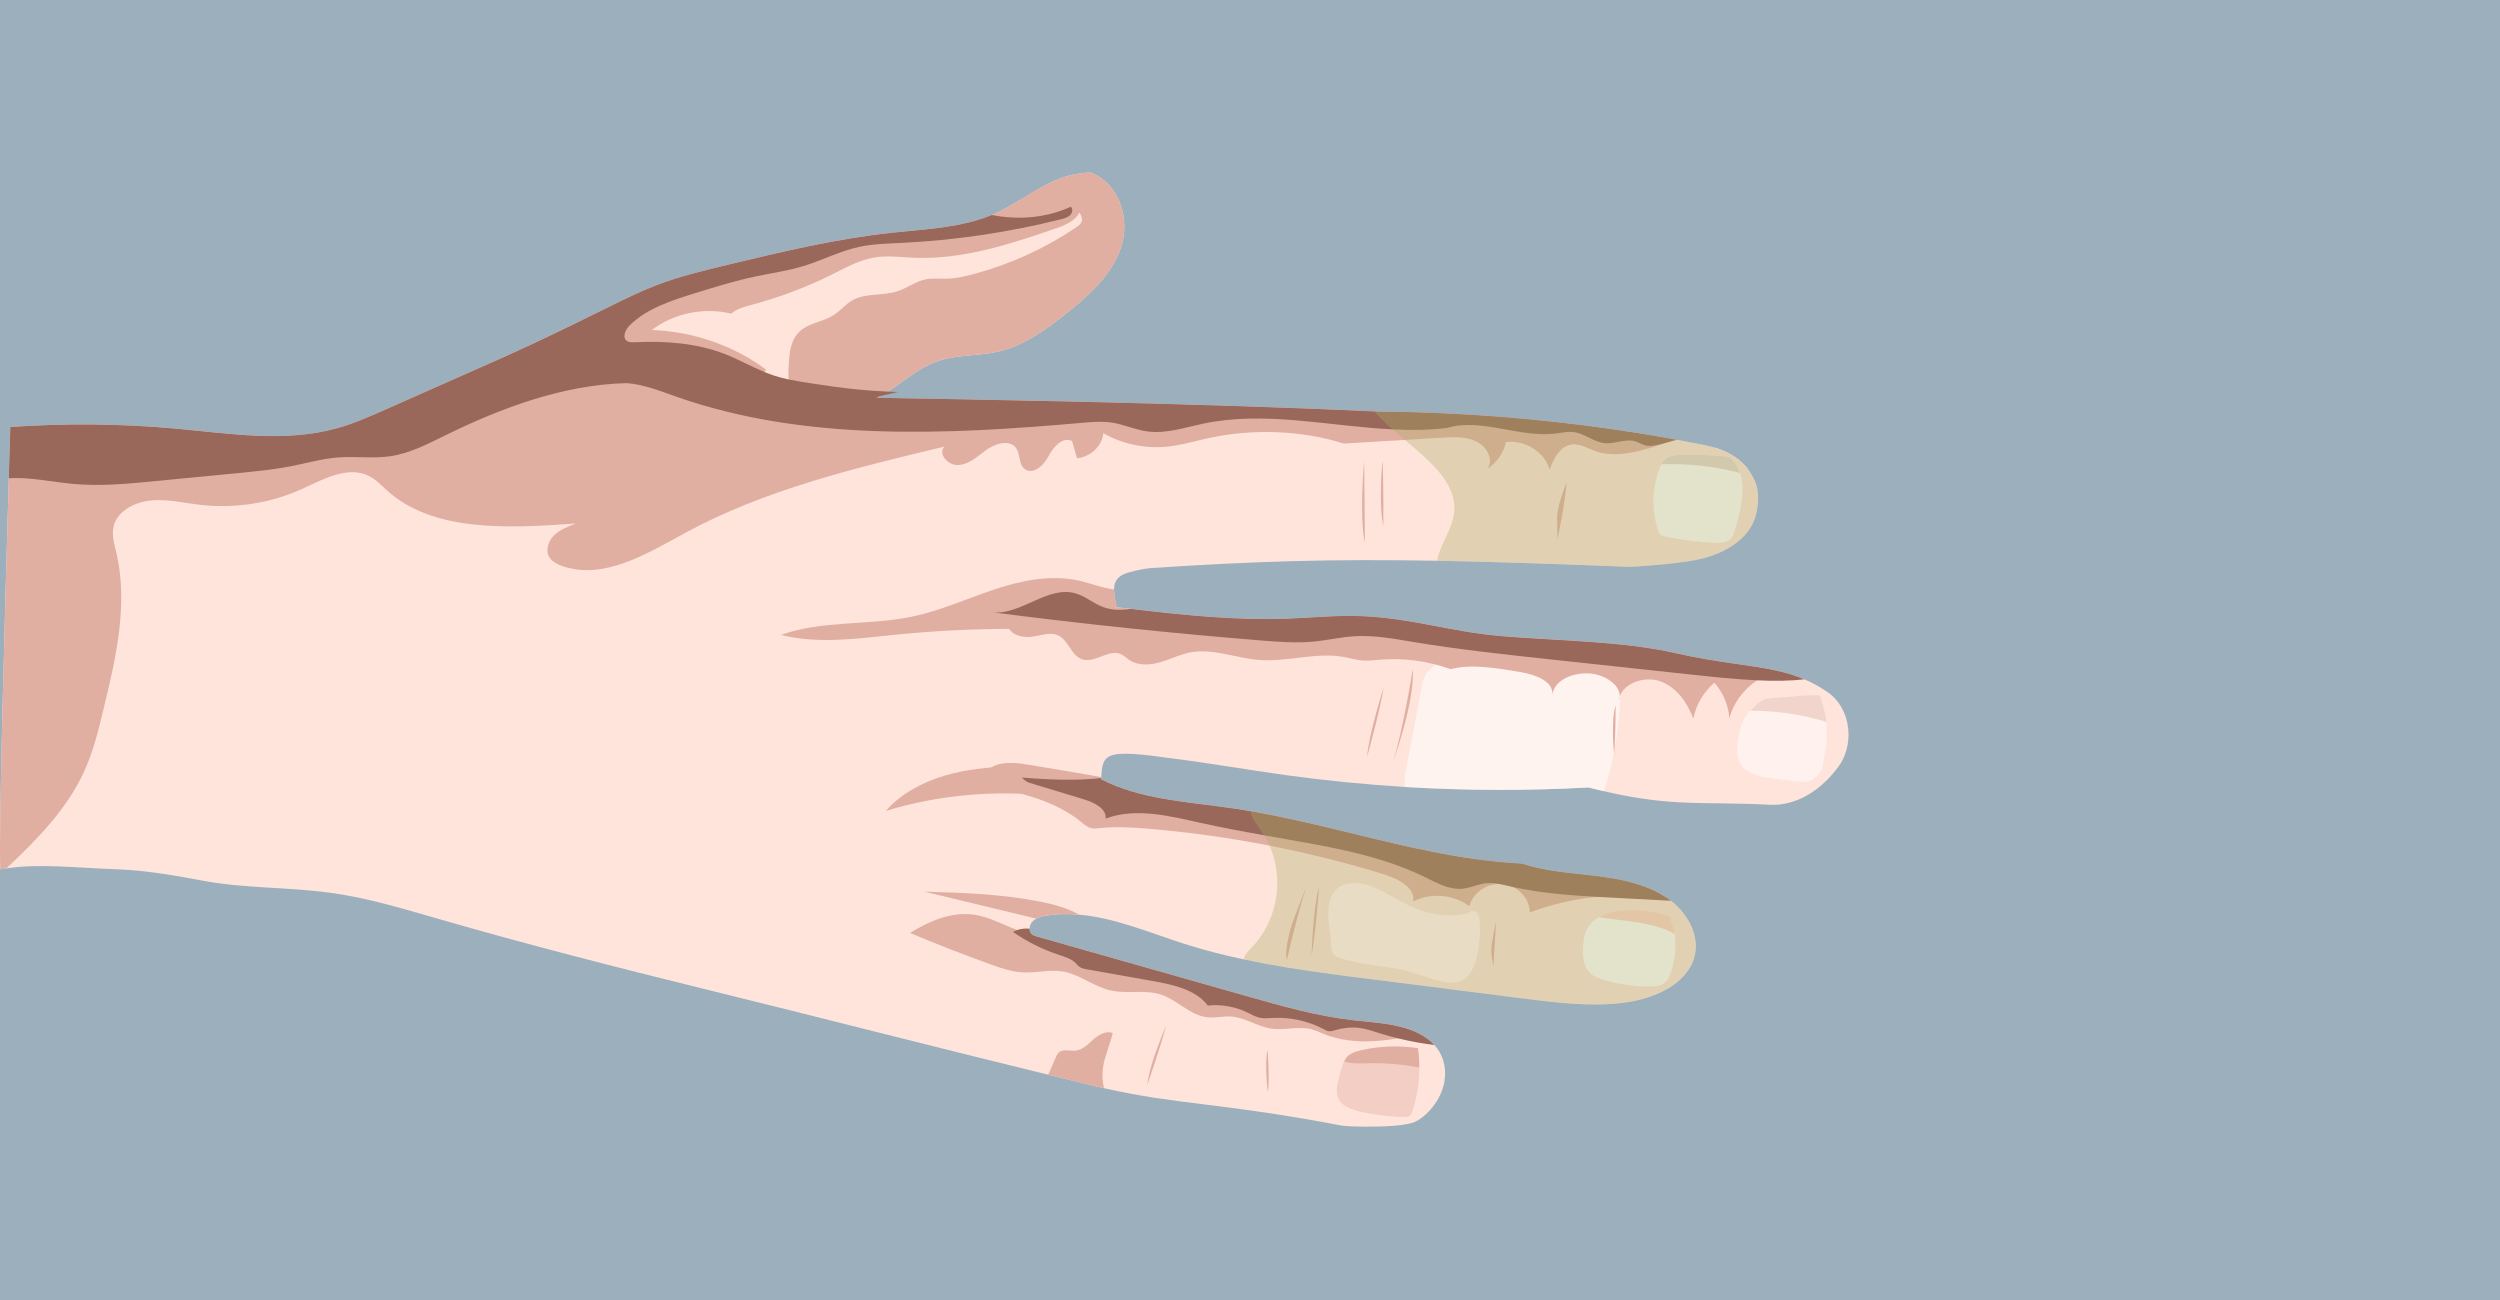 <svg width="2000" height="1040" viewBox="0 0 2000 1040" fill="none" xmlns="http://www.w3.org/2000/svg">
<rect x="0" y="0" width="2000" height="1040" fill="#333333" stroke="none"/>
<g clip-path="url(#clip0_101_1386)">
<rect width="2000" height="1040" fill="#9BAFBD"/>
<path d="M1073.33 900.452C975.044 881.794 943.553 884.187 883.179 870.536C880.572 869.954 877.929 869.325 875.2 868.664C863.045 865.75 850.837 862.79 838.526 859.782C747.686 837.598 653.691 813.382 563.975 791.324C492.315 773.688 420.828 755.361 350.036 734.909C321.598 726.706 293.141 718.094 263.646 714.141C229.496 709.544 196.452 710.866 162.627 704.632C142.593 700.915 118.297 696.318 93.626 695.436C60.67 694.286 31.822 690.65 4.943 694.743C3.504 694.947 2.031 695.2 0.592 695.483C-1.935 694.522 4.29 475.541 7.052 382.598C7.805 357.532 8.29 341.646 8.29 341.646C52.622 338.496 97.241 338.953 141.467 343.015C184.298 346.968 228.438 354.147 269.63 342.637C282.93 338.921 295.495 333.364 308.009 327.821C340.183 313.541 372.338 299.291 404.511 285.042C432.114 272.682 460.314 258.763 488.532 244.861C500.465 238.957 512.451 233.083 524.932 228.282C543.329 221.179 562.697 216.55 581.998 211.906C625.44 201.467 669.071 191.012 713.672 186.211C736.74 183.738 760.575 182.62 782.417 175.944C785.349 175.062 788.23 174.071 791.095 172.937C791.914 172.622 792.714 172.307 793.532 171.976C794.642 171.521 795.733 171.032 796.824 170.529C803.506 167.458 809.934 163.679 816.379 159.759C820.625 157.192 824.854 154.578 829.183 152.091C838.374 146.8 847.921 142.092 858.56 139.699C862.192 138.881 865.942 138.33 869.865 138.141C870.7 138.077 871.552 138.062 872.405 138.03C896.002 147.052 904.406 175.944 896.633 198.413C888.874 220.896 869.369 238.043 849.831 253.252C834.639 265.046 818.324 276.571 799.092 281.136C782.587 285.026 764.769 283.546 748.914 289.325C734.576 294.551 722.674 305.433 710.159 313.305C707.995 314.642 705.846 315.902 703.631 317.035C702.811 317.46 701.992 317.855 701.174 318.232C721.037 318.563 740.917 318.924 760.78 319.303C874.86 321.428 988.512 324.106 1099.47 329.143C1100.97 329.207 1102.47 329.285 1103.97 329.349C1182.47 330.025 1260.9 337.347 1337.95 351.25C1339.09 351.439 1340.21 351.643 1341.36 351.864C1348.67 353.202 1355.97 354.587 1363.25 356.036C1365.86 356.555 1368.38 357.169 1370.83 357.879C1382.29 361.201 1391.91 366.695 1398.57 375.638C1401.1 378.992 1403.21 382.866 1404.83 387.289C1407.7 395.163 1407.08 410.971 1400.69 421.566C1391.98 435.989 1374.62 444.366 1357.13 447.893C1339.67 451.435 1305.3 453.546 1303.79 453.482C1241.96 451.025 1192.75 449.374 1149.75 448.617C1065.59 447.106 1005.29 448.917 920.996 454.428C915.796 454.757 903.606 457.261 898.95 459.403C893.034 462.126 891.296 466.457 891.227 471.573C891.158 475.904 892.318 480.769 893.222 485.759C896.972 486.201 900.708 486.656 904.458 487.083L904.527 487.083C946.331 492.042 988.36 496.481 1030.44 494.907C1050.57 494.135 1070.73 492.01 1090.84 492.97C1130.83 494.907 1160.87 505.425 1199.96 508.795C1244.21 512.621 1297.5 512.715 1340.66 522.572C1375.57 530.523 1400.4 531.766 1422.04 536.679C1429.45 538.333 1436.48 540.458 1443.43 543.419C1443.45 543.419 1443.45 543.419 1443.45 543.419C1449.66 546.063 1455.78 549.355 1462.02 553.637C1462.68 554.077 1463.29 554.534 1463.91 555.023C1471.43 560.957 1476.12 569.554 1477.94 578.814C1480.24 590.337 1478.08 602.855 1471.33 612.445C1458.73 630.346 1438.52 645.083 1415.45 643.808C1387.97 642.28 1368.04 643.068 1344.1 641.904C1323.56 640.879 1303.2 637.668 1282.77 632.897C1278.8 631.968 1274.81 630.992 1270.84 629.953C1221.92 632.676 1172.82 632.535 1123.89 629.56C1092.17 627.622 1060.53 624.474 1029.09 620.16C997.362 615.767 965.802 610.192 934.006 606.241C923.007 604.855 902.65 601.595 891.789 603.642C881.628 605.531 881.611 613.405 880.997 621.607L880.947 622.41C880.895 622.742 880.878 623.056 880.861 623.403C912.369 639.651 949.879 641.415 985.547 646.579C990.525 647.287 995.502 648.091 1000.46 648.957C1003.45 649.461 1006.4 650.012 1009.35 650.579C1010.15 650.705 1010.97 650.847 1011.75 651.019C1013.51 651.334 1015.25 651.697 1016.99 652.043C1018.26 652.279 1019.53 652.53 1020.82 652.798C1025.94 653.822 1031.05 654.924 1036.15 656.058C1037.79 656.42 1039.44 656.766 1041.08 657.144C1053.97 660.041 1066.8 663.144 1079.66 666.277C1082.75 667.031 1085.82 667.788 1088.92 668.528C1093.15 669.552 1097.39 670.591 1101.65 671.598C1108.39 673.22 1115.11 674.795 1121.86 676.306C1124.06 676.81 1126.27 677.314 1128.47 677.802C1134.53 679.109 1140.56 680.384 1146.61 681.581C1148.71 681.974 1150.79 682.399 1152.89 682.778C1154.81 683.156 1156.76 683.485 1158.67 683.849C1159.21 683.927 1159.76 684.036 1160.29 684.146C1162.01 684.446 1163.75 684.729 1165.47 685.029C1165.97 685.107 1166.49 685.203 1166.99 685.281C1168.4 685.517 1169.8 685.738 1171.22 685.957C1172.84 686.21 1174.44 686.461 1176.08 686.697C1177.85 686.965 1179.64 687.217 1181.45 687.453C1182.95 687.658 1184.46 687.879 1186 688.036C1186.19 688.083 1186.39 688.099 1186.56 688.114C1186.7 688.131 1186.82 688.161 1186.95 688.161C1188.8 688.399 1190.65 688.618 1192.5 688.807C1193.45 688.933 1194.41 689.043 1195.36 689.122C1197.06 689.311 1198.77 689.485 1200.47 689.626C1201.09 689.704 1201.72 689.753 1202.33 689.815C1203.61 689.925 1204.87 690.021 1206.13 690.114C1207.57 690.257 1209 690.367 1210.43 690.446C1212.75 690.618 1215.05 690.76 1217.37 690.871C1236.19 697.121 1256.45 698.318 1276.28 700.711C1281.34 701.325 1286.46 702.033 1291.5 702.93C1306.23 705.561 1320.61 709.748 1332.71 717.731C1334.09 718.659 1335.46 719.62 1336.79 720.644C1350.84 731.681 1359.91 749.032 1355.54 765.439C1349.69 787.403 1323.33 799.117 1299.07 802.171C1272.32 805.557 1245.19 802.171 1218.46 798.771C1202.01 796.677 1185.52 794.599 1169.07 792.488C1144.93 789.418 1120.8 786.363 1096.66 783.294C1086.09 781.97 1075.52 780.633 1064.96 779.184C1041.52 776.034 1018.16 772.445 995.144 767.548C978.76 764.084 962.562 759.944 946.708 754.826C919.376 746.025 891.722 734.216 863.453 731.76L863.437 731.76C855.099 731.005 846.676 731.084 838.22 732.31C835.065 732.752 831.809 733.445 829.081 734.909C828.007 735.477 827.017 736.185 826.149 737.035C824.581 738.593 823.711 740.797 823.711 742.907C823.711 744.497 824.239 746.057 825.364 747.206C825.62 747.457 825.91 747.71 826.234 747.914C827.309 748.622 828.57 748.985 829.831 749.347C885.907 765.265 942.002 781.199 998.078 797.102C1025.7 804.958 1053.45 812.832 1082.1 816.169C1099.81 818.232 1118.33 818.704 1134.15 826.294C1134.78 826.593 1135.4 826.908 1135.99 827.237C1140.56 829.647 1144.43 832.591 1147.5 835.992C1154.27 843.471 1157.25 853.185 1155.68 864.411C1153.89 877.322 1144.04 891.226 1132.57 897.224C1121.94 902.735 1078.65 901.46 1073.33 900.452Z" fill="#FEE4DB"/>
<path d="M0.597 695.498C-1.93 694.538 4.295 475.556 7.057 382.614C7.81 357.548 8.295 341.661 8.295 341.661C52.627 338.512 97.246 338.968 141.474 343.03C184.302 346.983 228.443 354.162 269.635 342.652C282.934 338.937 295.499 333.379 308.014 327.836C340.187 313.556 372.342 299.306 404.516 285.058C432.119 272.697 460.319 258.778 488.536 244.877C500.47 238.971 512.458 233.098 524.937 228.297C543.334 221.195 562.702 216.566 582.002 211.922C625.445 201.482 669.076 191.028 713.676 186.226C736.746 183.753 760.58 182.635 782.421 175.959C785.353 175.077 788.235 174.087 791.1 172.952C791.918 172.637 792.72 172.323 793.538 171.991C794.646 171.536 795.738 171.048 796.829 170.544C803.513 167.473 809.939 163.694 816.384 159.775L829.189 152.107C833.843 152.989 838.514 153.869 843.17 154.751C845.146 155.129 847.108 155.491 849.086 155.869C854.525 156.876 860.697 158.451 863.135 162.939C863.22 163.08 863.323 163.237 863.391 163.379C864.532 165.773 864.397 168.087 863.408 170.229C861.003 175.441 853.467 179.676 847.022 181.927C809.531 194.838 770.777 207.939 730.812 206.19C720.6 205.75 710.301 204.317 700.241 205.875C687.831 207.781 676.782 214 665.717 219.526C645.325 229.713 623.723 237.854 601.457 243.821C595.591 245.395 589.403 246.955 585.038 250.891C563.214 245.599 538.782 250.638 521.459 264.007C554.416 265.186 586.879 276.414 612.573 295.512C612.454 296.346 612.214 297.102 611.823 297.763C609.162 302.549 600.501 303.18 594.023 302.424C559.77 298.33 525.483 294.252 491.196 290.19C538.543 316.2 596.614 325.254 653.696 325.6C657.652 325.647 661.608 325.617 665.563 325.554C667.61 325.538 669.655 325.49 671.701 325.443C701.487 324.735 731.17 322.042 760.819 319.318C874.898 321.443 988.552 324.121 1099.51 329.158C1101.01 329.222 1102.51 329.301 1104.01 329.364C1182.51 330.04 1260.94 337.362 1337.98 351.265C1336.4 352.509 1334.51 353.485 1332.51 354.305C1330.65 355.106 1328.68 355.752 1326.78 356.335C1310.23 361.499 1292 366.648 1275.77 360.696C1269.97 358.57 1264.36 355.028 1258.16 355.531C1248.05 356.366 1242.83 366.884 1239.69 375.811C1236.15 361.877 1220.07 351.691 1204.73 353.659C1203.02 362.081 1197.7 369.796 1190.18 374.803C1194.97 367.325 1189.36 357.153 1181.03 353.155C1172.69 349.17 1162.77 349.627 1153.39 350.179C1143.57 350.762 1133.76 351.359 1123.94 351.927C1107.59 352.919 1091.26 353.879 1074.93 354.838C1042.58 344.573 1003.45 342.495 966.848 350.477C955.748 352.919 944.82 356.224 933.481 357.342C915.869 359.059 897.626 355.185 882.605 346.509C881.907 356.602 872.529 365.592 861.617 366.6C860.322 362.05 859.008 357.484 857.679 352.934C850.381 348.919 842.675 357.469 839.06 364.57C835.428 371.671 827.195 379.985 820.221 375.513C814.441 371.813 816.725 363.027 812.429 357.894C806.684 351.029 794.715 355.438 787.519 361.027C781.228 365.924 774.681 371.686 766.463 372.032C758.262 372.395 750.079 362.901 755.603 357.28C683.977 374.395 611.242 391.904 547.528 426.636C517.299 443.137 482.96 464.22 450.055 452.915C446.031 451.529 442.007 449.529 439.757 446.176C436.075 440.713 438.326 433.203 443.048 428.478C447.771 423.771 454.437 421.188 460.865 418.763C403.152 423.046 345.949 424.984 309.753 392.501C305.048 388.297 300.734 383.511 294.954 380.678C278.11 372.379 258.417 383.526 241.282 391.304C216.27 402.658 187.661 407.066 160.04 403.854C147.015 402.326 133.988 399.147 120.911 400.373C107.834 401.587 94.177 408.687 91.04 420.464C89.114 427.692 91.432 435.217 93.137 442.507C102.685 483.428 92.813 525.83 82.976 566.689C78.765 584.134 74.519 601.706 66.881 618.128C53.19 647.602 29.492 671.786 5.032 694.79C3.509 694.963 2.053 695.215 0.597 695.498Z" fill="#E0AFA1"/>
<path d="M657.44 325.901C656.196 325.854 654.916 325.759 653.638 325.571C646.41 324.579 639.384 321.493 635.276 315.982C632.565 312.314 631.388 308.031 630.962 303.575C630.603 299.874 630.757 296.032 630.945 292.349C631.44 282.398 632.463 271.391 640.305 264.59C647.483 258.308 658.446 257.426 666.612 252.293C672.257 248.75 676.314 243.335 682.163 240.091C692.597 234.313 706.118 236.769 717.608 233.116C725.775 230.517 732.663 224.913 741.121 223.37C746.081 222.473 751.162 223.055 756.209 222.991C764.547 222.881 772.73 220.991 780.743 218.787C809.608 210.805 836.957 198.193 861.218 181.677C862.515 180.778 863.86 179.85 864.697 178.543C866.384 175.945 865.497 172.608 863.4 170.183C862.906 169.601 862.309 169.049 861.678 168.609C860.399 167.712 859.002 167.049 857.501 166.577C856.82 166.341 856.12 166.137 855.387 165.963C855.37 165.948 855.335 165.948 855.318 165.948C853.632 165.555 851.926 165.27 850.221 165.002C843.93 164.012 837.621 163.051 831.33 162.059C826.352 161.287 821.373 160.5 816.394 159.729L829.198 152.061C838.389 146.769 847.937 142.062 858.575 139.669C862.207 138.85 865.957 138.3 869.88 138.11C870.715 138.047 871.567 138.032 872.42 138C896.017 147.022 904.421 175.914 896.648 198.382C888.889 220.866 869.384 238.013 849.846 253.222C834.654 265.015 818.339 276.541 799.107 281.106C782.602 284.995 764.784 283.516 748.929 289.294C734.591 294.521 722.689 305.4 710.174 313.274C713.023 313.4 715.836 313.51 718.682 313.572C713.653 314.69 708.658 315.84 703.663 317.021C696.62 318.643 689.597 320.343 682.588 322.059C676.98 323.444 671.318 324.878 665.557 325.523C662.829 325.837 660.134 325.996 657.44 325.901Z" fill="#E0AFA1"/>
<path d="M1398.55 375.641L1385.46 367.265L1382.44 365.327L1370.83 357.88C1382.27 361.202 1391.89 366.697 1398.55 375.641Z" fill="#FEE4DB"/>
<path d="M57.787 387.056C41.079 385.434 23.431 381.577 7.051 382.601C7.804 357.535 8.289 341.648 8.289 341.648C52.621 338.499 97.24 338.956 141.466 343.017C184.295 346.97 228.438 354.15 269.63 342.639C282.927 338.924 295.494 333.366 308.008 327.824C340.18 313.543 372.337 299.293 404.508 285.045C432.113 272.684 460.312 258.766 488.529 244.864C500.465 238.96 512.45 233.086 524.931 228.284C543.327 221.182 562.696 216.553 581.997 211.909C625.438 201.47 669.068 191.015 713.671 186.214C736.739 183.74 760.575 182.622 782.416 175.947C785.348 175.065 788.23 174.074 791.093 172.939C791.911 172.625 792.713 172.31 793.531 171.979C804.801 174.246 816.395 174.75 827.631 173.428C835.065 172.563 842.361 170.893 849.301 168.389L849.318 168.389C850.971 167.775 852.608 167.146 854.211 166.453C854.262 166.438 854.28 166.406 854.33 166.389C854.672 166.264 854.995 166.123 855.303 165.964C855.763 165.777 856.189 165.588 856.615 165.382C856.633 165.399 856.683 165.43 856.683 165.46C857.041 165.792 857.314 166.17 857.485 166.595C858.286 168.374 857.57 170.735 856.052 172.185C854.143 174.01 851.363 174.75 848.739 175.411C806.916 185.929 763.848 192.29 720.576 194.354C709.477 194.904 698.291 195.157 687.499 197.455C671.796 200.84 657.543 208.398 642.215 213.012C629.94 216.727 617.067 218.491 604.484 221.152C588.065 224.614 572.09 229.575 556.149 234.503C537.138 240.407 517.292 246.768 503.686 260.341C500.123 263.915 497.412 270.338 501.845 272.952C503.567 273.976 505.801 273.881 507.847 273.787C532.399 272.574 557.563 274.495 580.206 283.345C590.999 287.564 601.092 293.311 611.799 297.719C614.323 298.743 616.896 299.718 619.522 300.554C623.274 301.765 627.093 302.743 630.979 303.561C636.299 304.694 641.705 305.561 647.092 306.394C660.033 308.394 672.956 310.283 686.016 311.575C694.047 312.379 702.094 312.944 710.158 313.276C713.007 313.401 715.82 313.512 718.666 313.575C713.636 314.693 708.64 315.841 703.645 317.023C702.827 317.448 702.008 317.841 701.19 318.219C721.053 318.551 740.933 318.912 760.796 319.29C874.876 321.416 988.528 324.092 1099.49 329.131C1100.99 329.194 1102.49 329.273 1103.99 329.335C1182.49 330.013 1260.91 337.334 1337.96 351.236C1339.1 351.425 1340.23 351.631 1341.37 351.85C1338.42 352.732 1335.46 353.536 1332.49 354.292C1330.51 354.796 1328.52 355.283 1326.5 355.74C1323.21 356.496 1319.77 357.172 1316.5 356.386C1313.63 355.708 1311.23 353.976 1308.43 353.095C1300.61 350.639 1292.15 355.251 1283.93 354.528C1274.98 353.725 1267.82 346.781 1258.89 345.663C1254.11 345.049 1249.32 346.214 1244.55 346.813C1215.49 350.465 1185.42 334.091 1157.51 342.356C1143.17 344.12 1128.68 344.246 1114.12 343.506C1063.58 341.049 1012.18 328.47 962.595 338.909C947.796 342.01 932.879 347.175 917.875 345.143C908.241 343.836 899.274 339.602 889.658 338.106C881.525 336.862 873.204 337.602 864.987 338.31C756.279 347.899 643.221 353.253 541.161 317.384C528.205 312.834 515.23 307.576 501.402 306.505C451.02 307.686 401.628 326.013 356.276 348.277C341.954 355.283 327.496 362.872 311.469 365.093C298.103 366.934 284.445 364.951 270.942 365.911C258.002 366.84 245.504 370.461 232.819 372.965C219.042 375.658 204.993 377.043 190.996 378.397C168.882 380.538 146.751 382.695 124.639 384.837C102.371 387.041 80.003 389.198 57.787 387.056Z" fill="#99685A"/>
<path opacity="0.561" d="M1270.79 629.969C1221.87 632.694 1172.77 632.552 1123.84 629.576C1123.24 624.679 1124.06 619.373 1125 614.476C1128.97 593.552 1132.96 572.61 1136.93 551.686C1137.87 546.821 1138.86 541.782 1141.89 537.688C1148.73 528.414 1162.83 527.359 1174.97 527.217C1215 526.713 1256.11 526.399 1296.35 541.639C1297.01 569.02 1293.57 596.496 1286.17 623.011C1285.21 626.365 1284.21 629.749 1282.74 632.913C1278.75 631.984 1274.78 631.009 1270.79 629.969Z" fill="white"/>
<path d="M1295.75 557.132C1295.73 558.329 1295.45 559.542 1294.98 560.771C1295.1 559.494 1295.34 558.282 1295.75 557.132Z" fill="#E0AFA1"/>
<path d="M1273.21 538.901C1259.89 537.407 1243.47 543.39 1241.96 555.718C1242.7 544.901 1228.13 539.643 1216.57 537.69C1196.72 534.336 1176.35 530.967 1160.58 535.36C1142.73 528.857 1123.27 526.228 1104.16 527.754C1099.37 528.132 1094.54 528.778 1089.75 528.385C1084.86 527.99 1080.15 526.511 1075.34 525.629C1053.04 521.472 1030.06 529.707 1007.4 527.975C988.783 526.542 970.388 518.464 952.093 521.945C943.824 523.535 936.272 527.424 928.207 529.771C920.159 532.115 910.697 532.729 903.809 528.196C901.302 526.557 899.238 524.306 896.425 523.173C886.828 519.284 876.239 530.415 866.232 527.582C856.701 524.874 855.064 511.82 845.975 508.105C839.276 505.349 831.672 508.86 824.374 509.506C817.485 510.12 810.343 507.995 807.257 503.098C776.924 503.162 746.61 504.72 716.467 507.774C685.913 510.86 654.525 515.41 624.858 507.948C657.85 496.044 695.036 500.531 729.56 493.336C752.151 488.629 773.157 479.039 794.946 471.75C816.752 464.46 840.486 459.484 863.008 464.492C872.437 466.585 881.764 470.411 891.242 471.545C891.175 475.875 892.334 480.74 893.237 485.732C896.989 486.172 900.723 486.629 904.473 487.054L904.542 487.054C946.348 492.013 988.375 496.454 1030.45 494.879C1050.59 494.108 1070.74 491.983 1090.86 492.943C1130.84 494.879 1160.88 505.397 1199.98 508.766C1244.22 512.592 1297.52 512.687 1340.67 522.543C1375.59 530.494 1400.41 531.739 1422.05 536.65C1416.2 538.304 1410.71 540.886 1405.77 544.208C1394.77 551.577 1386.52 562.52 1383.47 574.77C1382.85 564.377 1378.61 554.222 1371.52 546.161C1362.7 553.702 1356.7 563.984 1354.72 574.927C1349.88 562.394 1341.58 549.813 1328.14 545.011C1315.95 540.682 1299.62 546.161 1295.8 557.087C1296.14 547.908 1284.07 540.099 1273.21 538.901Z" fill="#E0AFA1"/>
<path d="M1405.73 544.254C1388.6 543.482 1370.36 541.531 1352.25 539.578C1315.16 535.595 1278.06 531.578 1241 527.595C1204.12 523.627 1167.23 519.66 1130.7 513.598C1115.09 511.001 1099.32 508.009 1083.46 509.001C1072.84 509.677 1062.45 512.102 1051.87 513.173C1037.49 514.622 1023 513.534 1008.61 512.355C937.071 506.576 865.684 499.112 794.553 489.918C817.058 491.744 838.048 468.584 860.093 474.598C868.26 476.802 874.619 482.722 882.513 485.635C889.554 488.264 896.971 488.296 904.456 487.1L904.523 487.1C946.329 492.06 988.356 496.5 1030.44 494.925C1050.57 494.153 1070.72 492.028 1090.84 492.989C1130.82 494.925 1160.87 505.443 1199.96 508.812C1244.2 512.637 1297.5 512.733 1340.65 522.588C1375.57 530.539 1400.4 531.784 1422.03 536.696C1429.45 538.349 1436.47 540.475 1443.43 543.435C1431.9 544.804 1419.15 544.885 1405.73 544.254Z" fill="#99685A"/>
<path d="M1175.54 725.1C1163.28 715.528 1144.5 713.889 1130.53 721.179C1132.36 710.174 1118.65 703.025 1107.23 699.499C1093.31 695.216 1079.26 691.248 1065.1 687.659C1048.73 683.455 1032.21 679.738 1015.58 676.495C983.785 670.276 951.561 665.772 919.167 663.033C906.09 661.915 892.911 661.097 879.868 662.514C877.617 662.75 875.316 663.065 873.117 662.576C869.91 661.868 867.439 659.632 864.984 657.601C851.43 646.453 834.755 639.825 817.193 635.055C806.333 632.11 795.114 629.89 784.134 627.748C783.861 622.144 787.68 617.12 792.88 614.034C794.789 612.886 796.886 612.004 799.035 611.437C807.066 609.343 815.591 610.618 823.775 611.957C842.853 615.058 861.898 618.301 880.925 621.64L880.874 622.442C880.822 622.773 880.805 623.088 880.788 623.434C912.296 639.684 949.806 641.446 985.474 646.611C990.452 647.32 995.431 648.122 1000.39 648.989C1003.38 649.492 1006.33 650.043 1009.27 650.61C1010.08 650.736 1010.89 650.878 1011.68 651.05C1013.43 651.367 1015.17 651.728 1016.91 652.075C1018.19 652.311 1019.45 652.563 1020.75 652.831C1025.86 653.854 1030.98 654.956 1036.08 656.089C1037.71 656.453 1039.37 656.797 1041 657.175C1053.89 660.072 1066.73 663.175 1079.59 666.308C1082.67 667.064 1085.74 667.819 1088.85 668.561C1093.09 669.583 1097.32 670.622 1101.58 671.63C1108.32 673.251 1115.03 674.826 1121.78 676.337C1123.99 676.841 1126.2 677.33 1128.4 677.833C1134.45 679.14 1140.49 680.416 1146.54 681.612C1148.64 682.037 1150.72 682.431 1152.82 682.809C1154.74 683.187 1156.69 683.549 1158.6 683.88C1159.14 683.959 1159.69 684.069 1160.22 684.179C1161.94 684.477 1163.68 684.762 1165.4 685.06C1165.89 685.138 1166.42 685.234 1166.92 685.312C1168.33 685.548 1169.73 685.769 1171.14 685.99C1172.76 686.241 1174.37 686.494 1176 686.73C1177.78 686.998 1179.57 687.249 1181.37 687.485C1182.89 687.721 1184.39 687.91 1185.93 688.067C1186.11 688.116 1186.32 688.131 1186.49 688.146C1186.63 688.162 1186.74 688.194 1186.88 688.194C1188.72 688.445 1190.56 688.651 1192.42 688.839C1193.38 688.966 1194.33 689.076 1195.29 689.155C1196.99 689.344 1198.7 689.531 1200.4 689.659C1201.02 689.737 1201.65 689.784 1202.26 689.848C1203.54 689.973 1204.78 690.084 1206.06 690.146C1207.49 690.288 1208.93 690.398 1210.36 690.477C1212.68 690.649 1214.98 690.792 1217.3 690.902C1236.12 697.153 1256.38 698.349 1276.2 700.742C1281.27 701.356 1286.38 702.064 1291.43 702.963C1297.52 705.418 1302.19 709.371 1302.32 716.519C1294 716.346 1285.67 716.693 1277.38 717.511C1258.97 719.322 1240.84 723.511 1223.76 729.997C1223.95 721.683 1218.39 713.7 1210.6 709.717C1207.95 708.378 1205.07 707.466 1202.06 707.182C1200.85 707.056 1199.65 707.04 1198.44 707.103C1193.41 707.356 1188.55 709.182 1184.55 712.079C1184.55 712.079 1184.55 712.079 1184.55 712.095C1180.01 715.275 1176.65 719.889 1175.54 725.1Z" fill="#E0AFA1"/>
<path d="M1336.72 720.629C1320.42 719.747 1304.12 718.882 1287.82 718.032C1284.34 717.843 1280.86 717.654 1277.39 717.464C1254.93 716.189 1232.46 714.489 1210.6 709.671C1209.72 709.482 1208.81 709.293 1207.92 709.088C1204.79 708.349 1201.63 707.561 1198.45 707.057C1195.24 706.491 1191.98 706.223 1188.76 706.57C1187.48 706.71 1186.24 706.946 1184.99 707.246C1180.07 708.381 1175.33 710.395 1170.26 710.946C1159.57 712.032 1149.62 706.459 1140.14 701.767C1117.58 690.666 1093.08 683.88 1068.05 678.669C1055.09 675.944 1041.98 673.63 1028.96 671.347C1023.07 670.325 1017.16 669.269 1011.27 668.246C994.106 665.175 976.971 661.964 959.99 658.185C935.079 652.642 908.295 645.952 884.561 654.846C885.26 646.706 875.099 641.888 866.694 639.338C851.69 634.803 836.686 630.252 821.682 625.687C816.771 624.223 811.878 622.726 806.968 621.23C810.447 621.498 813.942 621.798 817.419 622.065L817.438 622.065C838.629 623.687 859.925 624.79 880.912 622.429C880.862 622.758 880.844 623.073 880.827 623.419C912.336 639.669 949.845 641.431 985.512 646.596C990.491 647.306 995.47 648.107 1000.43 648.974C1003.41 649.478 1006.36 650.028 1009.31 650.596C1010.11 650.721 1010.93 650.863 1011.72 651.036C1013.47 651.352 1015.21 651.713 1016.95 652.06C1018.23 652.296 1019.49 652.549 1020.79 652.816C1025.9 653.839 1031.02 654.942 1036.12 656.075C1037.75 656.438 1039.41 656.784 1041.04 657.161C1053.93 660.058 1066.77 663.16 1079.63 666.293C1082.71 667.05 1085.78 667.804 1088.88 668.546C1093.13 669.568 1097.36 670.607 1101.62 671.615C1108.36 673.237 1115.07 674.811 1121.82 676.323C1124.02 676.826 1126.24 677.315 1128.44 677.819C1134.49 679.126 1140.53 680.401 1146.58 681.598C1148.68 682.023 1150.76 682.416 1152.86 682.794C1154.78 683.172 1156.73 683.534 1158.63 683.865C1159.18 683.944 1159.73 684.054 1160.25 684.165C1161.98 684.463 1163.72 684.747 1165.44 685.045C1165.93 685.125 1166.46 685.219 1166.96 685.298C1168.37 685.534 1169.77 685.755 1171.18 685.976C1172.8 686.227 1174.41 686.479 1176.04 686.715C1177.82 686.983 1179.61 687.234 1181.41 687.47C1182.93 687.706 1184.43 687.895 1185.96 688.052C1186.15 688.101 1186.36 688.116 1186.53 688.131C1186.66 688.148 1186.78 688.179 1186.92 688.179C1188.76 688.43 1190.6 688.636 1192.46 688.824C1193.42 688.951 1194.37 689.061 1195.33 689.14C1197.03 689.329 1198.74 689.517 1200.44 689.644C1201.05 689.722 1201.69 689.769 1202.3 689.833C1203.58 689.958 1204.82 690.069 1206.1 690.131C1207.53 690.273 1208.97 690.384 1210.4 690.462C1212.72 690.635 1215.02 690.777 1217.34 690.887C1236.16 697.138 1256.41 698.334 1276.24 700.728C1281.31 701.342 1286.42 702.05 1291.47 702.948C1306.2 705.577 1320.57 709.766 1332.68 717.749C1334.04 718.629 1335.41 719.59 1336.72 720.629Z" fill="#99685A"/>
<path d="M829.032 734.894C799.178 727.715 769.341 720.521 739.487 713.308C770.705 714.253 802.11 715.246 832.595 721.418C843.319 723.575 854.078 726.503 863.369 731.747C855.032 730.99 846.611 731.069 838.153 732.297C835 732.737 831.76 733.43 829.032 734.894Z" fill="#E0AFA1"/>
<path d="M1122.46 893.652C1111.21 893.259 1100 891.873 1089.06 889.48C1081.9 887.92 1074.05 885.37 1070.9 879.229C1068.26 874.144 1069.67 868.161 1071.16 862.682C1071.75 860.493 1072.33 858.336 1072.91 856.147C1073.54 853.8 1074.22 851.36 1075.3 849.156C1076.12 847.503 1077.14 845.992 1078.57 844.7C1081.42 842.164 1085.38 841 1089.23 840.149C1103.96 836.828 1119.44 836.309 1134.39 838.575C1135.08 843.614 1135.43 848.763 1135.43 853.943C1135.43 865.483 1133.68 877.23 1130.04 888.456C1129.52 890.141 1128.82 891.92 1127.25 892.88C1125.87 893.714 1124.1 893.699 1122.46 893.652Z" fill="#F2CEC4"/>
<path d="M1058.86 827.096C1055.77 825.837 1052.79 824.373 1049.57 823.506C1039.06 820.673 1027.73 824.467 1016.92 822.877C1005.68 821.224 995.963 813.823 984.607 813.194C978.589 812.831 972.587 814.437 966.586 813.902C952.11 812.642 942.017 799.811 928.257 795.512C915.658 791.591 901.66 795.244 888.721 792.411C874.876 789.386 863.623 779.2 849.574 777.059C839.327 775.5 828.842 778.445 818.458 777.94C809.525 777.515 800.948 774.556 792.61 771.563C770.838 763.706 749.288 755.299 728.009 746.355C743.354 736.861 761.511 728.974 779.721 731.807C791.536 733.65 802.62 739.885 813.769 744.011C817.589 745.395 821.425 746.544 825.313 747.205C825.569 747.458 825.858 747.709 826.181 747.915C827.256 748.623 828.517 748.986 829.779 749.348C885.856 765.266 941.949 781.2 998.025 797.101C1025.65 804.959 1053.4 812.831 1082.05 816.17C1099.76 818.231 1118.28 818.705 1134.1 826.294C1134.73 826.592 1135.34 826.907 1135.94 827.238C1130.16 828.545 1124.35 829.742 1118.48 830.702C1098.09 834.071 1077.49 834.702 1058.86 827.096Z" fill="#E0AFA1"/>
<path d="M811.093 613.199C792.253 613.514 773.26 615.246 755.323 620.615C737.405 626 720.509 635.243 708.59 648.72C751.573 635.668 797.743 631.653 842.617 637.069C828.33 631.243 815.133 623.103 811.093 613.199Z" fill="#E0AFA1"/>
<path d="M1147.45 835.978C1137.68 834.796 1127.99 833.032 1118.48 830.686C1113.62 829.506 1108.81 828.182 1104.07 826.703C1098.5 824.956 1092.94 823.003 1087.11 822.31C1080.75 821.555 1074.22 822.357 1068.1 824.152C1066.55 824.609 1064.96 825.145 1063.34 825.018C1061.69 824.877 1060.21 824.027 1058.77 823.255C1046.56 816.767 1032.29 813.634 1018.21 814.359C1014.78 814.548 1011.25 814.941 1007.9 814.234C1004.55 813.541 1001.61 811.792 998.569 810.313C988.868 805.541 977.752 803.244 966.244 804.455C956.611 791.623 938.299 787.686 921.693 784.743C904.456 781.672 887.202 778.633 869.948 775.564C867.612 775.138 865.173 774.682 863.332 773.296C862.224 772.461 861.406 771.343 860.417 770.382C857.006 766.967 851.977 765.517 847.255 763.943C834.074 759.581 821.612 753.363 810.411 745.601C811.483 744.923 812.593 744.419 813.751 744.026C816.82 742.94 820.214 742.704 823.64 742.908C823.64 744.498 824.169 746.058 825.295 747.206C825.549 747.458 825.84 747.709 826.163 747.915C827.238 748.623 828.5 748.986 829.762 749.348C885.838 765.266 941.931 781.2 998.007 797.102C1025.63 804.959 1053.39 812.831 1082.03 816.17C1099.74 818.232 1118.26 818.705 1134.08 826.293C1134.71 826.592 1135.33 826.907 1135.92 827.238C1140.51 829.647 1144.38 832.575 1147.45 835.978Z" fill="#99685A"/>
<path d="M883.179 870.539C880.571 869.957 877.927 869.326 875.199 868.665C863.043 865.753 850.836 862.792 838.526 859.785C840.589 855.109 842.67 850.417 844.715 845.756C845.381 844.292 846.062 842.749 847.359 841.726C850.718 839.033 855.882 840.923 860.315 840.513C866.164 839.962 870.41 835.427 874.587 831.633C878.764 827.837 884.73 824.326 890.152 826.39C888.107 835.663 883.81 844.449 882.446 853.834C881.627 859.392 881.9 865.06 883.179 870.539Z" fill="#E1AFA1"/>
<path d="M1371.62 434.259C1358.1 433.645 1344.63 431.883 1331.47 428.984C1330.31 428.733 1329.08 428.434 1328.25 427.662C1327.5 426.986 1327.14 426.041 1326.8 425.127C1321.02 408.626 1321.41 390.346 1327.91 374.098C1328.26 373.216 1328.64 372.319 1329.08 371.452C1329.76 370.115 1330.6 368.823 1331.72 367.752C1335.54 364.115 1341.61 363.737 1347.09 363.705C1359.29 363.643 1371.52 364.226 1383.66 365.454C1387.9 369.405 1390.55 373.815 1392.1 378.427C1393.79 383.388 1394.2 388.584 1393.99 393.685C1393.6 403.525 1391.01 413.193 1388.41 422.734C1387.51 426.151 1386.42 429.804 1383.45 432.008C1380.25 434.402 1375.73 434.448 1371.62 434.259Z" fill="white"/>
<path d="M1436.63 625.04C1430.97 624.347 1425.31 623.654 1419.65 622.961C1409.64 621.749 1398.37 619.813 1392.92 611.988C1388.43 605.563 1389.42 597.234 1390.8 589.708C1391.81 584.229 1392.99 578.623 1396.04 573.837C1397.28 571.885 1398.82 570.106 1400.42 568.404C1401.36 567.445 1402.31 566.5 1403.27 565.571C1405.5 563.382 1407.79 561.114 1410.75 559.856C1413.43 558.721 1416.46 558.47 1419.41 558.328C1433.24 557.572 1455.42 554.596 1456.26 557.021C1457.81 561.556 1460.61 571.522 1461.17 577.537C1461.25 578.372 1461.3 579.158 1461.29 579.804C1461.17 584.008 1462.02 590.779 1461.15 594.92C1459.65 602.116 1459.29 607.217 1457.79 614.428C1457.18 617.371 1453.62 620.489 1451.36 622.631C1447.73 626.047 1441.76 625.67 1436.63 625.04Z" fill="#FFF1ED"/>
<path d="M1134.51 853.849C1121.02 851.315 1107.23 850.212 1093.47 850.574C1087.35 850.716 1080.91 851.078 1075.28 849.173C1076.1 847.52 1077.12 846.009 1078.55 844.717C1081.4 842.183 1085.36 841.018 1089.21 840.166C1103.94 836.844 1119.42 836.326 1134.37 838.593C1135.06 843.63 1135.41 848.78 1135.41 853.959C1135.12 853.959 1134.8 853.913 1134.51 853.849Z" fill="#E0AFA1"/>
<path d="M1282.3 783.64C1278.87 782.569 1275.41 781.293 1272.73 779.058C1265.96 773.453 1265.93 763.817 1266.66 755.441C1266.95 752.102 1267.28 748.702 1268.49 745.552C1270.39 740.593 1274.37 736.5 1279.19 733.65C1280.47 732.894 1281.8 732.216 1283.17 731.633C1289.71 728.864 1297.03 727.982 1304.22 727.933C1314.86 727.855 1325.5 729.461 1335.54 732.705C1337.59 737.318 1338.94 742.136 1339.69 747.016C1341.17 757.078 1340.03 767.549 1336.87 777.453C1335.56 781.529 1333.58 785.844 1329.49 787.782C1327.26 788.836 1324.66 788.993 1322.18 789.087C1308.64 789.529 1295.07 787.654 1282.3 783.64Z" fill="white"/>
<path d="M1329.08 371.435C1329.76 370.096 1330.6 368.806 1331.72 367.735C1335.54 364.099 1341.61 363.72 1347.08 363.689C1359.29 363.627 1371.52 364.209 1383.65 365.437C1387.9 369.389 1390.54 373.797 1392.09 378.41C1371.69 372.978 1350.31 370.617 1329.08 371.435Z" fill="#E6D7D3"/>
<path opacity="0.439" d="M1461.16 577.537C1442.66 571.868 1423.19 568.846 1403.72 568.642C1402.63 568.625 1401.49 568.625 1400.43 568.404C1401.37 567.445 1402.32 566.5 1403.28 565.571C1405.51 563.382 1407.8 561.114 1410.76 559.856C1413.44 558.721 1416.48 558.47 1419.43 558.328C1433.25 557.572 1455.44 554.596 1456.27 557.021C1457.79 561.556 1460.58 571.522 1461.16 577.537Z" fill="#E0AFA1"/>
<path d="M1339.67 747.033C1339.62 747.033 1339.6 747.016 1339.55 746.986C1322.35 737.429 1300.4 737.161 1280.13 733.886C1279.81 733.839 1279.46 733.776 1279.18 733.65C1280.45 732.894 1281.78 732.216 1283.15 731.633C1289.7 728.864 1297.01 727.982 1304.2 727.933C1314.84 727.855 1325.48 729.461 1335.52 732.705C1337.59 737.333 1338.92 742.136 1339.67 747.033Z" fill="#FFD3C7"/>
<path d="M1091.32 369.044C1091.51 390.488 1091.95 434.323 1091.95 434.323C1087.19 412.893 1091.32 369.044 1091.32 369.044Z" fill="#E0AFA1"/>
<path d="M1105.93 368.395C1107.02 385.542 1106.66 420.874 1106.66 420.874C1102.76 403.759 1105.93 368.395 1105.93 368.395Z" fill="#E0AFA1"/>
<path d="M1245.71 413.788C1245.71 404.341 1253.26 385.842 1253.26 385.842C1252.46 400.879 1246 431.407 1246 431.407C1245.79 425.551 1245.71 419.677 1245.71 413.788Z" fill="#E0AFA1"/>
<path d="M1093.71 605.282C1095.12 586.545 1106.97 549.953 1106.97 549.953C1104.09 568.391 1093.71 605.282 1093.71 605.282Z" fill="#E0AFA1"/>
<path d="M1114.02 610.858C1122.05 586.389 1130.25 535.154 1130.25 535.154C1132.07 561.418 1114.02 610.858 1114.02 610.858Z" fill="#E0AFA1"/>
<path d="M1292.5 564.155C1292.5 564.155 1292.56 590.766 1291.27 603.424C1291.27 603.424 1288.52 576.752 1292.5 564.155Z" fill="#E0AFA1"/>
<path d="M1032.01 744.688C1034.4 735.114 1045.53 708.647 1045.53 708.647C1038.98 726.092 1029.5 768.163 1029.5 768.163C1027.86 760.794 1030.59 750.418 1032.01 744.688Z" fill="#E0AFA1"/>
<path d="M1055.23 709.482C1055.23 709.482 1052.64 746.593 1049.23 764.464C1049.24 764.464 1050.23 727.195 1055.23 709.482Z" fill="#E0AFA1"/>
<path d="M1193.06 761.062C1192.99 753.489 1196.91 737.492 1196.91 737.492L1194.66 773.155C1194.68 773.155 1193.09 764.29 1193.06 761.062Z" fill="#E0AFA1"/>
<path d="M1014.07 839.898C1014.07 839.898 1015.91 863.043 1014.29 873.969C1014.29 873.969 1011.39 850.825 1014.07 839.898Z" fill="#E0AFA1"/>
<path d="M917.946 867.782C919.241 851.376 932.982 820.5 932.982 820.5C928.789 836.119 917.946 867.782 917.946 867.782Z" fill="#E0AFA1"/>
<path opacity="0.341" d="M1303.78 453.483C1241.94 451.026 1192.73 449.373 1149.74 448.618C1151.7 436.336 1161.26 424.245 1163.12 411.396C1166.6 387.575 1144.96 369.703 1123.85 351.927C1120.53 349.141 1117.22 346.337 1114.03 343.534C1108.7 338.827 1103.67 334.072 1099.44 329.161C1100.94 329.222 1102.44 329.301 1103.94 329.365C1182.44 330.041 1260.87 337.362 1337.91 351.266C1339.06 351.455 1340.18 351.659 1341.32 351.88C1348.64 353.219 1355.93 354.603 1363.21 356.052C1365.82 356.571 1368.35 357.185 1370.8 357.895C1382.26 361.217 1391.88 366.711 1398.54 375.654C1401.06 379.008 1403.18 382.882 1404.8 387.307C1407.66 395.179 1407.05 410.987 1400.66 421.584C1391.94 436.006 1374.59 444.382 1357.09 447.908C1339.65 451.451 1305.28 453.545 1303.78 453.483Z" fill="#AAAD66"/>
<path opacity="0.341" d="M1218.4 798.755C1177.8 793.59 1137.19 788.441 1096.59 783.278C1062.61 778.979 1028.46 774.633 995.096 767.532C995.369 764.006 998.318 761.124 1000.94 758.463C1022.14 736.719 1027.49 703.371 1015.61 676.463C1014.36 673.644 1012.9 670.873 1011.26 668.212C1010.37 666.748 1009.42 665.315 1008.41 663.915C1005.07 659.269 1001 654.232 1000.41 648.942C1073.03 661.426 1143.27 687.106 1217.3 690.823C1236.13 697.074 1256.38 698.27 1276.21 700.663C1281.27 701.277 1286.39 701.985 1291.44 702.884C1306.17 705.513 1320.54 709.7 1332.65 717.683C1334.03 718.612 1335.39 719.572 1336.72 720.597C1350.77 731.633 1359.84 748.984 1355.48 765.392C1349.63 787.355 1323.27 799.07 1299.01 802.124C1272.26 805.541 1245.13 802.156 1218.4 798.755Z" fill="#AAAD66"/>
<path opacity="0.231" d="M1174.71 730.739C1162.06 733.43 1148.54 732.58 1136.4 728.298C1123.78 723.858 1112.95 715.954 1100.76 710.585C1091.35 706.428 1079.37 704.067 1071.05 709.892C1061.87 716.332 1062.09 728.912 1063.2 739.509C1063.89 746.012 1064.57 752.514 1065.25 759.017C1065.39 760.292 1065.54 761.631 1066.24 762.732C1067.19 764.245 1069.02 765.095 1070.76 765.788C1087.79 772.526 1107.09 772.1 1124.94 776.667C1135.77 779.439 1146.05 784.051 1157.15 785.689C1160.57 786.193 1164.17 786.397 1167.46 785.39C1174.91 783.09 1178.61 775.454 1180.61 768.432C1183.51 758.182 1184.55 747.491 1183.71 736.926C1183.52 734.548 1183.17 732.03 1181.46 730.251C1179.75 728.472 1176.24 728.015 1174.71 730.739Z" fill="white"/>
</g>
<defs>
<clipPath id="clip0_101_1386">
<rect width="2000" height="1040" fill="white"/>
</clipPath>
</defs>
</svg>
